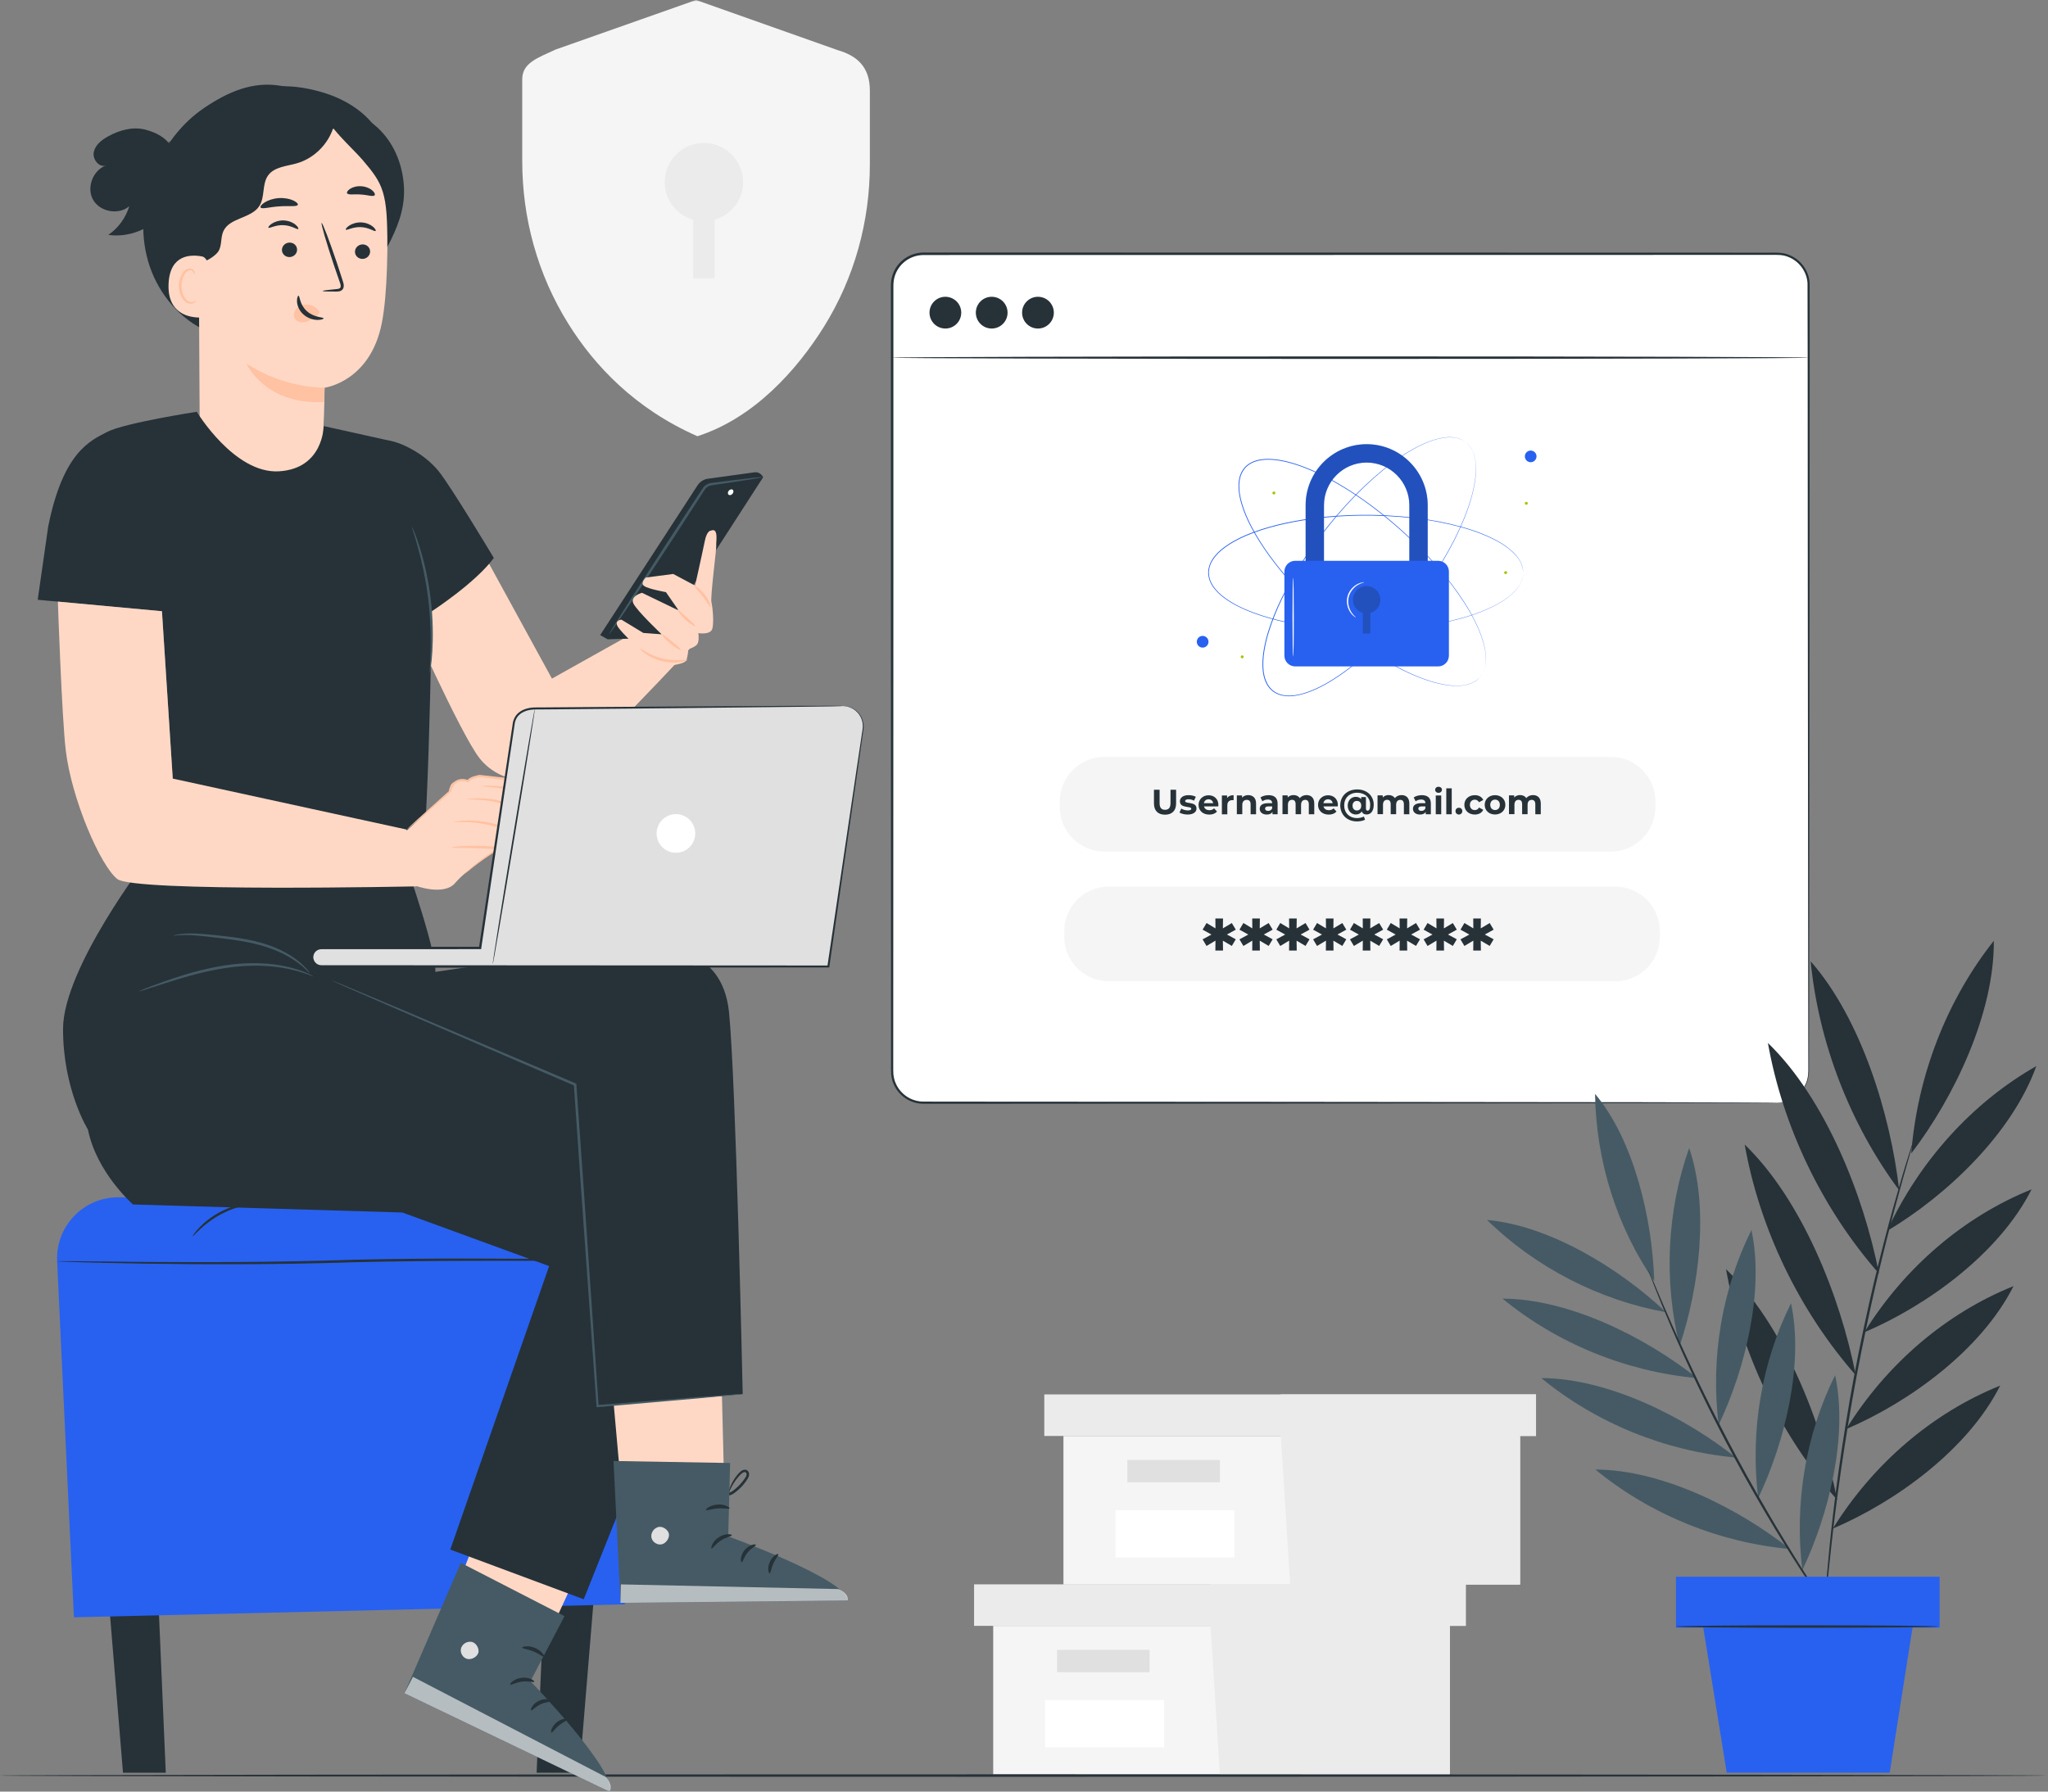 <svg width="600" height="525" viewBox="0 0 600 525" fill="none" xmlns="http://www.w3.org/2000/svg">
<rect x="0" y="0" width="600" height="525" fill="#808080" stroke="none"/>
<g clip-path="url(#clip0_727_2)">
<mask id="mask0_727_2" style="mask-type:luminance" maskUnits="userSpaceOnUse" x="0" y="0" width="600" height="525">
<path d="M600 0H0V525H600V0Z" fill="white"/>
</mask>
<g mask="url(#mask0_727_2)">
<path d="M245.418 14.689L203.928 0L162.844 14.493C157.593 16.931 153 18.403 153 23.211V47.192C153 63.844 157.425 80.341 166.527 94.917C174.186 107.182 186.061 119.796 204.32 127.827C221.11 122.445 233.642 108.121 241.316 95.856C250.417 81.294 254.842 64.783 254.842 48.132V26.561C254.856 19.693 251.16 16.343 245.418 14.689Z" fill="#F5F5F5"/>
<path d="M217.707 53.388C217.707 47.038 212.568 41.895 206.224 41.895C199.881 41.895 194.742 47.038 194.742 53.388C194.742 58.644 198.285 63.031 203.088 64.39V81.574H209.361V64.404C214.164 63.031 217.707 58.644 217.707 53.388Z" fill="#EBEBEB"/>
<path d="M290.977 476.434V519.968H354.591H424.745V476.434H290.977Z" fill="#F5F5F5"/>
<path d="M285.375 464.268V476.434H429.422V464.268H354.591H285.375Z" fill="#EBEBEB"/>
<path d="M357.39 519.968H424.744V476.434H429.421V464.268H354.59V475.313L357.39 519.968Z" fill="#EBEBEB"/>
<path d="M336.807 483.456H309.684V490.016H336.807V483.456Z" fill="#E0E0E0"/>
<path d="M341.034 498.201H306.195V512.035H341.034V498.201Z" fill="white"/>
<path d="M311.559 420.79V464.324H375.173H445.327V420.79H311.559Z" fill="#F5F5F5"/>
<path d="M305.945 408.61V420.79H450.006V408.61H375.175H305.945Z" fill="#EBEBEB"/>
<path d="M377.976 464.324H445.33V420.79H450.007V408.61H375.176V419.655L377.976 464.324Z" fill="#EBEBEB"/>
<path d="M357.393 427.812H330.27V434.372H357.393V427.812Z" fill="#E0E0E0"/>
<path d="M361.62 442.557H326.781V456.391H361.62V442.557Z" fill="white"/>
<path d="M599.516 520.305C599.516 520.501 465.299 520.669 299.772 520.669C134.189 520.669 0 520.515 0 520.305C0 520.094 134.189 519.94 299.772 519.94C465.299 519.94 599.516 520.108 599.516 520.305Z" fill="#263238"/>
<path d="M520.683 323.123H270.537C265.468 323.123 261.352 319.002 261.352 313.929V83.587C261.352 78.513 265.468 74.393 270.537 74.393H520.683C525.752 74.393 529.869 78.513 529.869 83.587V313.943C529.869 319.016 525.752 323.123 520.683 323.123Z" fill="white"/>
<path d="M520.685 323.123C520.685 323.123 520.909 323.095 521.343 323.067C521.777 323.039 522.435 322.941 523.261 322.703C524.087 322.45 525.096 322.016 526.118 321.245C527.14 320.474 528.19 319.367 528.904 317.839C529.703 316.325 529.857 314.405 529.787 312.317C529.787 310.228 529.773 307.93 529.773 305.449C529.759 300.487 529.759 294.755 529.745 288.307C529.717 262.503 529.675 225.192 529.633 179.093C529.619 156.037 529.605 130.779 529.591 103.672C529.577 96.902 529.563 90.02 529.549 83.012C529.38 79.621 527.042 76.425 523.793 75.247C522.183 74.575 520.433 74.687 518.626 74.687C516.834 74.687 515.042 74.687 513.235 74.687C498.812 74.687 483.955 74.701 468.734 74.701C407.822 74.715 340.861 74.715 270.581 74.729C268.466 74.729 266.38 75.5 264.784 76.887C263.187 78.261 262.109 80.223 261.829 82.298C261.689 83.321 261.745 84.428 261.731 85.521V88.787C261.731 90.96 261.731 93.146 261.731 95.319C261.731 104.009 261.731 112.643 261.731 121.206C261.731 138.334 261.731 155.224 261.731 171.819C261.717 204.995 261.717 237.008 261.703 267.493C261.703 282.743 261.689 297.6 261.689 312.05C261.703 312.947 261.661 313.873 261.731 314.728C261.829 315.583 261.997 316.452 262.333 317.25C262.977 318.862 264.098 320.25 265.512 321.231C266.926 322.212 268.606 322.759 270.315 322.801C272.079 322.801 273.83 322.815 275.58 322.815C282.581 322.815 289.471 322.815 296.234 322.829C323.315 322.843 348.548 322.857 371.583 322.871C417.638 322.927 454.914 322.955 480.693 322.983C493.561 323.011 503.559 323.039 510.351 323.053C513.739 323.067 516.316 323.081 518.066 323.095C519.789 323.109 520.685 323.123 520.685 323.123C520.685 323.123 519.789 323.151 518.052 323.165C516.302 323.179 513.725 323.179 510.337 323.207C503.545 323.221 493.547 323.249 480.679 323.277C454.914 323.305 417.638 323.347 371.569 323.39C348.534 323.404 323.301 323.418 296.22 323.432C289.443 323.432 282.567 323.432 275.566 323.446C273.816 323.446 272.051 323.446 270.287 323.432C268.466 323.39 266.646 322.801 265.134 321.75C263.621 320.698 262.417 319.213 261.731 317.489C261.367 316.634 261.185 315.709 261.087 314.784C261.017 313.845 261.059 312.962 261.045 312.05C261.045 297.614 261.031 282.743 261.031 267.493C261.031 237.008 261.017 205.009 261.003 171.819C261.003 155.224 261.003 138.348 261.003 121.206C261.003 112.643 261.003 104.009 261.003 95.319C261.003 93.146 261.003 90.974 261.003 88.787V85.521C261.017 84.428 260.947 83.349 261.115 82.2C261.423 79.943 262.571 77.812 264.308 76.341C266.03 74.841 268.298 74 270.581 74C340.861 74.014 407.822 74.014 468.734 74.028C483.955 74.028 498.812 74.042 513.235 74.042C515.042 74.042 516.834 74.042 518.626 74.042C520.377 74.042 522.295 73.93 524.017 74.659C527.49 75.92 529.997 79.34 530.165 82.97C530.165 89.978 530.179 96.874 530.179 103.658C530.165 130.765 530.151 156.023 530.137 179.079C530.081 225.178 530.053 262.503 530.025 288.293C530.011 294.741 529.997 300.459 529.997 305.435C529.997 307.916 529.983 310.2 529.983 312.303C530.053 314.377 529.871 316.367 529.058 317.895C528.33 319.451 527.252 320.572 526.216 321.329C525.166 322.1 524.143 322.521 523.317 322.759C522.477 322.983 521.819 323.067 521.371 323.081C520.895 323.123 520.685 323.123 520.685 323.123Z" fill="#263238"/>
<path d="M281.614 91.618C281.614 94.183 279.542 96.272 276.965 96.272C274.403 96.272 272.316 94.197 272.316 91.618C272.316 89.053 274.389 86.965 276.965 86.965C279.542 86.979 281.614 89.053 281.614 91.618Z" fill="#263238"/>
<path d="M290.536 96.272C293.103 96.272 295.185 94.188 295.185 91.618C295.185 89.048 293.103 86.965 290.536 86.965C287.968 86.965 285.887 89.048 285.887 91.618C285.887 94.188 287.968 96.272 290.536 96.272Z" fill="#263238"/>
<path d="M304.09 96.272C306.658 96.272 308.739 94.188 308.739 91.618C308.739 89.048 306.658 86.965 304.09 86.965C301.523 86.965 299.441 89.048 299.441 91.618C299.441 94.188 301.523 96.272 304.09 96.272Z" fill="#263238"/>
<path d="M529.871 104.808C529.871 105.004 469.757 105.172 395.626 105.172C321.467 105.172 261.367 105.004 261.367 104.808C261.367 104.611 321.467 104.443 395.626 104.443C469.757 104.443 529.871 104.597 529.871 104.808Z" fill="#263238"/>
<path d="M433.545 198.506C433.545 198.506 433.657 198.351 433.867 198.071C433.923 198.001 433.979 197.917 434.049 197.833C434.105 197.735 434.161 197.637 434.231 197.524C434.357 197.3 434.525 197.034 434.637 196.711C434.708 196.557 434.778 196.389 434.848 196.207C434.904 196.025 434.96 195.828 435.016 195.618C435.086 195.408 435.114 195.198 435.156 194.959C435.184 194.721 435.254 194.497 435.254 194.231C435.366 193.221 435.296 192.044 435.1 190.741C434.694 188.134 433.587 185.064 431.907 181.728C430.213 178.378 427.888 174.79 425.032 171.034C422.175 167.278 418.744 163.409 414.782 159.513C410.833 155.63 406.352 151.72 401.339 148.019C398.832 146.169 396.186 144.375 393.385 142.693C390.599 140.997 387.658 139.427 384.55 138.054C381.455 136.708 378.178 135.531 374.72 134.97C372.997 134.704 371.219 134.578 369.483 134.844C368.614 134.984 367.76 135.223 366.948 135.573C366.15 135.965 365.422 136.47 364.82 137.129C364.245 137.802 363.811 138.586 363.517 139.413C363.251 140.254 363.111 141.137 363.069 142.02C362.999 143.786 363.335 145.538 363.797 147.22C364.75 150.584 366.276 153.71 367.97 156.639C369.679 159.569 371.583 162.316 373.571 164.895C375.56 167.474 377.646 169.913 379.761 172.197C384.003 176.766 388.386 180.775 392.699 184.265C397.012 187.755 401.255 190.727 405.302 193.137C409.348 195.548 413.185 197.454 416.7 198.758C420.201 200.061 423.379 200.804 426.012 200.916C427.328 200.972 428.504 200.902 429.484 200.678C429.737 200.636 429.961 200.552 430.185 200.496C430.409 200.44 430.633 200.37 430.815 200.286C431.011 200.201 431.207 200.131 431.375 200.061C431.543 199.977 431.711 199.879 431.865 199.795C432.173 199.641 432.411 199.445 432.635 199.29C432.747 199.206 432.845 199.15 432.929 199.08C433.013 199.01 433.083 198.94 433.139 198.87C433.405 198.632 433.545 198.506 433.545 198.506C433.545 198.506 433.419 198.632 433.167 198.884C433.097 198.954 433.027 199.024 432.957 199.094C432.873 199.164 432.775 199.234 432.663 199.318C432.453 199.473 432.215 199.669 431.907 199.823C431.753 199.907 431.599 200.005 431.417 200.089C431.235 200.159 431.053 200.244 430.843 200.328C430.647 200.412 430.437 200.482 430.199 200.538C429.975 200.594 429.737 200.692 429.484 200.72C428.49 200.944 427.314 201.028 425.984 200.972C423.337 200.874 420.145 200.145 416.63 198.842C413.101 197.552 409.264 195.66 405.204 193.249C401.143 190.839 396.9 187.867 392.573 184.377C388.26 180.887 383.863 176.879 379.607 172.309C377.478 170.025 375.392 167.586 373.403 164.993C371.401 162.414 369.497 159.653 367.774 156.723C366.08 153.78 364.526 150.654 363.573 147.248C363.111 145.552 362.775 143.786 362.845 141.992C362.873 141.095 363.027 140.198 363.293 139.329C363.601 138.474 364.035 137.661 364.638 136.975C365.254 136.302 366.01 135.769 366.822 135.377C367.648 134.998 368.53 134.76 369.412 134.62C371.191 134.354 372.983 134.48 374.72 134.746C378.192 135.307 381.483 136.498 384.592 137.844C387.7 139.217 390.655 140.801 393.441 142.497C396.242 144.193 398.888 145.987 401.409 147.837C406.436 151.551 410.917 155.462 414.866 159.358C418.814 163.255 422.245 167.151 425.102 170.908C427.958 174.664 430.283 178.28 431.963 181.644C433.643 184.994 434.75 188.078 435.142 190.699C435.338 192.002 435.394 193.193 435.282 194.203C435.268 194.455 435.212 194.693 435.17 194.931C435.128 195.17 435.1 195.38 435.03 195.59C434.974 195.8 434.918 195.997 434.862 196.179C434.792 196.361 434.722 196.529 434.652 196.697C434.525 197.02 434.371 197.286 434.231 197.51C434.161 197.623 434.105 197.735 434.049 197.819C433.979 197.903 433.923 197.987 433.867 198.057C433.657 198.365 433.545 198.506 433.545 198.506Z" fill="#2861F0"/>
<path d="M446.246 167.796C446.246 167.796 446.232 167.614 446.204 167.264C446.204 167.179 446.19 167.081 446.176 166.969C446.162 166.857 446.133 166.745 446.105 166.619C446.049 166.367 445.993 166.058 445.867 165.736C445.811 165.568 445.755 165.399 445.685 165.217C445.601 165.049 445.503 164.867 445.419 164.671C445.335 164.474 445.209 164.292 445.083 164.096C444.957 163.9 444.845 163.689 444.677 163.493C444.089 162.666 443.249 161.839 442.241 160.998C440.21 159.316 437.34 157.761 433.853 156.401C430.366 155.027 426.236 153.892 421.615 152.995C416.994 152.098 411.841 151.495 406.31 151.229C400.778 150.963 394.841 151.033 388.638 151.622C385.543 151.916 382.365 152.35 379.158 152.939C375.952 153.542 372.703 154.313 369.482 155.364C366.276 156.429 363.041 157.733 360.1 159.611C358.644 160.564 357.23 161.643 356.11 163.003C355.549 163.689 355.073 164.432 354.709 165.231C354.373 166.044 354.177 166.913 354.163 167.81C354.177 168.693 354.373 169.576 354.709 170.389C355.073 171.202 355.549 171.945 356.11 172.632C357.23 173.991 358.644 175.085 360.1 176.024C363.041 177.916 366.276 179.205 369.482 180.271C372.703 181.322 375.952 182.107 379.158 182.695C382.365 183.298 385.529 183.719 388.638 184.013C394.841 184.602 400.778 184.658 406.324 184.405C411.855 184.139 416.994 183.536 421.629 182.639C426.25 181.742 430.38 180.607 433.867 179.233C437.354 177.874 440.21 176.318 442.255 174.636C443.263 173.795 444.103 172.968 444.691 172.141C444.859 171.945 444.971 171.735 445.097 171.539C445.223 171.342 445.349 171.16 445.433 170.964C445.531 170.768 445.615 170.585 445.699 170.417C445.769 170.235 445.825 170.067 445.881 169.899C446.007 169.576 446.063 169.268 446.12 169.016C446.148 168.889 446.175 168.763 446.19 168.665C446.204 168.553 446.204 168.455 446.218 168.371C446.232 167.978 446.246 167.796 446.246 167.796C446.246 167.796 446.246 167.978 446.218 168.329C446.218 168.413 446.204 168.525 446.204 168.623C446.19 168.735 446.162 168.847 446.134 168.988C446.078 169.24 446.035 169.548 445.909 169.871C445.853 170.039 445.797 170.207 445.727 170.389C445.643 170.571 445.559 170.754 445.461 170.936C445.377 171.132 445.251 171.328 445.125 171.524C444.999 171.721 444.887 171.945 444.719 172.141C444.131 172.982 443.305 173.823 442.283 174.664C440.252 176.36 437.382 177.93 433.895 179.303C430.408 180.691 426.278 181.84 421.643 182.737C417.008 183.648 411.869 184.251 406.324 184.531C400.778 184.798 394.841 184.742 388.624 184.167C385.515 183.873 382.337 183.452 379.13 182.85C375.924 182.261 372.661 181.476 369.426 180.425C366.206 179.36 362.971 178.056 359.988 176.164C358.518 175.211 357.09 174.117 355.942 172.73C355.367 172.043 354.877 171.272 354.513 170.445C354.177 169.604 353.967 168.707 353.953 167.782C353.967 166.871 354.177 165.96 354.527 165.119C354.891 164.292 355.395 163.521 355.956 162.834C357.104 161.447 358.532 160.354 360.002 159.401C362.971 157.508 366.206 156.191 369.426 155.14C372.661 154.088 375.91 153.303 379.13 152.715C382.337 152.112 385.515 151.692 388.624 151.397C394.841 150.823 400.778 150.753 406.324 151.033C411.869 151.313 417.008 151.93 421.643 152.827C426.278 153.738 430.408 154.887 433.895 156.261C437.382 157.634 440.252 159.204 442.283 160.9C443.305 161.741 444.131 162.582 444.719 163.423C444.887 163.619 444.999 163.844 445.125 164.04C445.251 164.236 445.377 164.432 445.461 164.629C445.559 164.825 445.643 165.007 445.727 165.175C445.797 165.357 445.853 165.54 445.909 165.694C446.035 166.016 446.092 166.324 446.134 166.577C446.162 166.703 446.19 166.829 446.204 166.941C446.204 167.053 446.218 167.151 446.218 167.236C446.246 167.614 446.246 167.796 446.246 167.796Z" fill="#2861F0"/>
<path d="M429.415 129.56C429.415 129.56 429.261 129.462 428.967 129.266C428.897 129.21 428.813 129.168 428.715 129.098C428.617 129.041 428.505 128.999 428.393 128.943C428.155 128.831 427.889 128.691 427.553 128.593C427.385 128.537 427.217 128.481 427.035 128.425C426.839 128.383 426.642 128.341 426.432 128.299C426.222 128.243 425.998 128.229 425.774 128.215C425.536 128.2 425.298 128.158 425.046 128.158C424.038 128.116 422.862 128.271 421.587 128.551C419.011 129.126 416.028 130.443 412.822 132.363C409.601 134.284 406.184 136.848 402.642 139.96C399.099 143.072 395.472 146.772 391.874 150.977C388.275 155.196 384.69 159.933 381.343 165.203C379.677 167.838 378.067 170.599 376.582 173.515C375.084 176.416 373.726 179.458 372.578 182.653C371.443 185.849 370.505 189.199 370.183 192.675C370.043 194.413 370.029 196.193 370.421 197.917C370.617 198.772 370.911 199.613 371.331 200.398C371.766 201.169 372.34 201.855 373.026 202.416C373.74 202.949 374.552 203.327 375.392 203.565C376.246 203.776 377.129 203.86 378.011 203.832C379.775 203.776 381.497 203.327 383.136 202.752C386.426 201.575 389.437 199.823 392.238 197.931C395.038 196.025 397.643 193.936 400.079 191.764C402.516 189.591 404.798 187.349 406.927 185.078C411.183 180.523 414.88 175.869 418.059 171.328C421.237 166.787 423.912 162.344 426.04 158.139C428.169 153.934 429.793 149.968 430.857 146.379C431.908 142.791 432.44 139.568 432.37 136.933C432.328 135.615 432.188 134.452 431.894 133.471C431.838 133.218 431.739 132.994 431.669 132.784C431.599 132.56 431.515 132.349 431.417 132.167C431.319 131.971 431.235 131.789 431.151 131.62C431.053 131.452 430.955 131.298 430.857 131.158C430.689 130.85 430.479 130.625 430.311 130.429C430.227 130.331 430.157 130.233 430.073 130.149C429.989 130.079 429.919 130.009 429.849 129.953C429.541 129.686 429.415 129.56 429.415 129.56C429.415 129.56 429.555 129.672 429.821 129.91C429.891 129.967 429.961 130.037 430.045 130.107C430.129 130.191 430.199 130.275 430.283 130.373C430.451 130.569 430.661 130.793 430.843 131.102C430.941 131.242 431.039 131.396 431.137 131.564C431.221 131.733 431.319 131.929 431.403 132.111C431.501 132.293 431.585 132.517 431.669 132.728C431.739 132.952 431.852 133.176 431.908 133.429C432.202 134.41 432.356 135.573 432.412 136.905C432.51 139.554 431.978 142.791 430.941 146.393C429.891 149.996 428.267 153.976 426.152 158.195C424.024 162.414 421.363 166.857 418.185 171.412C415.006 175.968 411.309 180.635 407.053 185.19C404.924 187.475 402.642 189.717 400.191 191.89C397.755 194.062 395.136 196.165 392.336 198.071C389.521 199.977 386.51 201.729 383.192 202.921C381.539 203.495 379.789 203.958 377.997 204.014C377.101 204.042 376.19 203.958 375.308 203.748C374.44 203.509 373.6 203.117 372.858 202.57C372.144 201.996 371.556 201.281 371.107 200.496C370.673 199.697 370.379 198.842 370.183 197.959C369.791 196.207 369.805 194.399 369.945 192.661C370.267 189.143 371.219 185.793 372.354 182.583C373.502 179.388 374.874 176.332 376.386 173.431C377.885 170.515 379.495 167.754 381.161 165.119C384.508 159.849 388.107 155.112 391.72 150.893C395.332 146.674 398.973 142.988 402.53 139.876C406.086 136.764 409.517 134.199 412.752 132.293C415.972 130.373 418.969 129.07 421.559 128.495C422.848 128.215 424.024 128.06 425.046 128.116C425.298 128.102 425.55 128.158 425.774 128.172C426.012 128.186 426.236 128.215 426.446 128.271C426.657 128.313 426.853 128.355 427.049 128.397C427.231 128.453 427.413 128.523 427.567 128.565C427.903 128.663 428.169 128.803 428.407 128.929C428.519 128.985 428.631 129.041 428.729 129.098C428.827 129.154 428.897 129.21 428.981 129.266C429.261 129.462 429.415 129.56 429.415 129.56Z" fill="#2861F0"/>
<path d="M353.548 186.844C354.22 187.517 354.22 188.596 353.548 189.269C352.876 189.942 351.797 189.942 351.125 189.269C350.453 188.596 350.453 187.517 351.125 186.844C351.797 186.171 352.876 186.171 353.548 186.844Z" fill="#2861F0"/>
<path d="M450.151 133.737C450.151 134.69 449.381 135.447 448.443 135.447C447.491 135.447 446.734 134.676 446.734 133.737C446.734 132.784 447.505 132.027 448.443 132.027C449.381 132.027 450.151 132.784 450.151 133.737Z" fill="#2861F0"/>
<path d="M364.356 192.479C364.356 192.717 364.16 192.913 363.922 192.913C363.684 192.913 363.488 192.717 363.488 192.479C363.488 192.24 363.684 192.044 363.922 192.044C364.16 192.044 364.356 192.24 364.356 192.479Z" fill="#A6C400"/>
<path d="M373.642 144.459C373.642 144.698 373.446 144.894 373.208 144.894C372.969 144.894 372.773 144.698 372.773 144.459C372.773 144.221 372.969 144.025 373.208 144.025C373.446 144.011 373.642 144.207 373.642 144.459Z" fill="#A6C400"/>
<path d="M441.54 167.796C441.54 168.034 441.344 168.231 441.106 168.231C440.868 168.231 440.672 168.034 440.672 167.796C440.672 167.558 440.868 167.362 441.106 167.362C441.344 167.362 441.54 167.558 441.54 167.796Z" fill="#A6C400"/>
<path d="M447.591 147.487C447.591 147.725 447.395 147.921 447.157 147.921C446.919 147.921 446.723 147.725 446.723 147.487C446.723 147.248 446.919 147.052 447.157 147.052C447.395 147.052 447.591 147.248 447.591 147.487Z" fill="#A6C400"/>
<path d="M418.271 177.369H412.894V148.061C412.894 141.165 407.279 135.545 400.389 135.545C393.5 135.545 387.885 141.165 387.885 148.061V177.383H382.508V148.061C382.508 138.194 390.531 130.163 400.389 130.163C410.247 130.163 418.271 138.194 418.271 148.061V177.369Z" fill="#2861F0"/>
<g opacity="0.3">
<path d="M418.271 177.369H412.894V148.061C412.894 141.165 407.279 135.545 400.389 135.545C393.5 135.545 387.885 141.165 387.885 148.061V177.383H382.508V148.061C382.508 138.194 390.531 130.163 400.389 130.163C410.247 130.163 418.271 138.194 418.271 148.061V177.369Z" fill="#142C49"/>
</g>
<path d="M421.336 195.282H379.44C377.703 195.282 376.289 193.866 376.289 192.128V167.488C376.289 165.75 377.703 164.334 379.44 164.334H421.336C423.072 164.334 424.487 165.75 424.487 167.488V192.128C424.487 193.866 423.072 195.282 421.336 195.282Z" fill="#2861F0"/>
<g opacity="0.3">
<path d="M404.421 175.771C404.421 173.543 402.615 171.735 400.388 171.735C398.162 171.735 396.355 173.543 396.355 175.771C396.355 177.608 397.602 179.149 399.282 179.626V185.653H401.48V179.626C403.175 179.149 404.421 177.622 404.421 175.771Z" fill="#142C49"/>
</g>
<path d="M378.852 192.352C378.74 192.352 378.656 187.195 378.656 180.831C378.656 174.468 378.74 169.296 378.852 169.296C378.964 169.296 379.048 174.454 379.048 180.831C379.062 187.181 378.964 192.352 378.852 192.352Z" fill="#FAFAFA"/>
<path d="M397.239 180.943C397.225 180.957 397.057 180.887 396.763 180.677C396.483 180.467 396.104 180.13 395.726 179.612C394.97 178.631 394.284 176.837 394.732 174.902C395.194 172.968 396.623 171.679 397.729 171.132C398.289 170.852 398.779 170.712 399.129 170.655C399.479 170.599 399.675 170.599 399.675 170.627C399.689 170.698 398.905 170.782 397.869 171.384C396.847 171.959 395.558 173.206 395.124 175C394.704 176.781 395.306 178.476 395.964 179.458C396.623 180.467 397.281 180.887 397.239 180.943Z" fill="#FAFAFA"/>
<path d="M471.941 249.538H323.539C316.327 249.538 310.488 243.694 310.488 236.475V234.863C310.488 227.645 316.327 221.8 323.539 221.8H471.941C479.152 221.8 484.991 227.645 484.991 234.863V236.475C484.991 243.694 479.152 249.538 471.941 249.538Z" fill="#F5F5F5"/>
<path d="M473.23 287.55H324.828C317.617 287.55 311.777 281.705 311.777 274.487V272.875C311.777 265.657 317.617 259.812 324.828 259.812H473.23C480.441 259.812 486.28 265.657 486.28 272.875V274.487C486.28 281.705 480.427 287.55 473.23 287.55Z" fill="#F5F5F5"/>
<path d="M338.074 235.452V231.43H339.727V235.382C339.727 236.742 340.315 237.302 341.323 237.302C342.331 237.302 342.919 236.742 342.919 235.382V231.43H344.558V235.452C344.558 237.569 343.353 238.732 341.309 238.732C339.278 238.732 338.074 237.569 338.074 235.452Z" fill="#263238"/>
<path d="M345.551 238.101L346.083 236.952C346.573 237.274 347.315 237.485 348.001 237.485C348.743 237.485 349.009 237.288 349.009 236.98C349.009 236.083 345.677 236.994 345.677 234.793C345.677 233.742 346.615 233.013 348.225 233.013C348.981 233.013 349.822 233.182 350.34 233.49L349.808 234.625C349.262 234.317 348.715 234.219 348.225 234.219C347.511 234.219 347.203 234.443 347.203 234.737C347.203 235.676 350.536 234.765 350.536 236.938C350.536 237.961 349.584 238.69 347.931 238.69C347.007 238.69 346.069 238.438 345.551 238.101Z" fill="#263238"/>
<path d="M356.896 236.307H352.737C352.891 236.994 353.479 237.414 354.305 237.414C354.893 237.414 355.313 237.246 355.692 236.882L356.546 237.807C356.028 238.396 355.271 238.704 354.277 238.704C352.373 238.704 351.141 237.499 351.141 235.873C351.141 234.219 352.401 233.041 354.081 233.041C355.692 233.041 356.952 234.121 356.952 235.901C356.924 235.999 356.896 236.167 356.896 236.307ZM352.709 235.368H355.425C355.313 234.667 354.795 234.219 354.081 234.219C353.339 234.219 352.821 234.667 352.709 235.368Z" fill="#263238"/>
<path d="M361.403 233.013V234.485C361.263 234.471 361.165 234.471 361.039 234.471C360.157 234.471 359.569 234.948 359.569 236.013V238.62H357.973V233.111H359.499V233.84C359.891 233.294 360.549 233.013 361.403 233.013Z" fill="#263238"/>
<path d="M367.985 235.452V238.606H366.388V235.69C366.388 234.793 365.982 234.387 365.268 234.387C364.498 234.387 363.952 234.863 363.952 235.873V238.592H362.355V233.083H363.882V233.728C364.316 233.252 364.96 232.999 365.702 232.999C367.004 233.013 367.985 233.77 367.985 235.452Z" fill="#263238"/>
<path d="M374.3 235.466V238.606H372.801V237.919C372.507 238.424 371.933 238.69 371.121 238.69C369.833 238.69 369.062 237.975 369.062 237.022C369.062 236.055 369.749 235.368 371.429 235.368H372.703C372.703 234.681 372.297 234.289 371.429 234.289C370.841 234.289 370.239 234.485 369.847 234.807L369.273 233.686C369.875 233.252 370.771 233.013 371.653 233.013C373.319 233.013 374.3 233.798 374.3 235.466ZM372.703 236.868V236.307H371.611C370.869 236.307 370.631 236.587 370.631 236.952C370.631 237.358 370.967 237.625 371.527 237.625C372.059 237.611 372.521 237.372 372.703 236.868Z" fill="#263238"/>
<path d="M385.038 235.452V238.606H383.442V235.69C383.442 234.793 383.036 234.387 382.392 234.387C381.678 234.387 381.174 234.849 381.174 235.831V238.592H379.577V235.676C379.577 234.779 379.199 234.373 378.527 234.373C377.827 234.373 377.323 234.835 377.323 235.817V238.578H375.727V233.069H377.253V233.7C377.659 233.224 378.275 232.985 378.989 232.985C379.759 232.985 380.418 233.28 380.796 233.882C381.23 233.322 381.958 232.985 382.784 232.985C384.1 233.013 385.038 233.77 385.038 235.452Z" fill="#263238"/>
<path d="M391.9 236.307H387.741C387.895 236.994 388.483 237.414 389.309 237.414C389.897 237.414 390.317 237.246 390.695 236.882L391.55 237.807C391.032 238.396 390.275 238.704 389.281 238.704C387.377 238.704 386.145 237.499 386.145 235.873C386.145 234.219 387.405 233.041 389.085 233.041C390.695 233.041 391.956 234.121 391.956 235.901C391.928 235.999 391.914 236.167 391.9 236.307ZM387.713 235.368H390.429C390.317 234.667 389.799 234.219 389.085 234.219C388.343 234.219 387.825 234.667 387.713 235.368Z" fill="#263238"/>
<path d="M402.458 235.803C402.458 237.639 401.618 238.676 400.358 238.676C399.658 238.676 399.168 238.368 398.958 237.779C398.593 238.354 398.019 238.676 397.207 238.676C395.891 238.676 394.841 237.625 394.841 236.083C394.841 234.541 395.877 233.504 397.207 233.504C397.879 233.504 398.411 233.742 398.789 234.177V233.574H400.176V236.896C400.176 237.386 400.386 237.555 400.666 237.555C401.142 237.555 401.422 237.008 401.422 235.817C401.422 233.742 399.882 232.299 397.613 232.299C395.331 232.299 393.804 233.854 393.804 235.999C393.804 238.185 395.303 239.727 397.571 239.727C398.215 239.727 398.943 239.587 399.588 239.279L399.91 240.218C399.28 240.54 398.369 240.708 397.571 240.708C394.617 240.708 392.656 238.704 392.656 235.999C392.656 233.322 394.631 231.331 397.613 231.331C400.484 231.331 402.458 233.224 402.458 235.803ZM398.803 236.083C398.803 235.186 398.257 234.695 397.529 234.695C396.787 234.695 396.255 235.214 396.255 236.083C396.255 236.966 396.773 237.499 397.529 237.499C398.257 237.499 398.803 236.994 398.803 236.083Z" fill="#263238"/>
<path d="M412.89 235.452V238.606H411.294V235.69C411.294 234.793 410.888 234.387 410.243 234.387C409.529 234.387 409.025 234.849 409.025 235.831V238.592H407.429V235.676C407.429 234.779 407.051 234.373 406.379 234.373C405.679 234.373 405.174 234.835 405.174 235.817V238.578H403.578V233.069H405.104V233.7C405.511 233.224 406.127 232.985 406.841 232.985C407.611 232.985 408.269 233.28 408.647 233.882C409.081 233.322 409.809 232.985 410.636 232.985C411.952 233.013 412.89 233.77 412.89 235.452Z" fill="#263238"/>
<path d="M419.194 235.466V238.606H417.696V237.919C417.402 238.424 416.828 238.69 416.015 238.69C414.727 238.69 413.957 237.975 413.957 237.022C413.957 236.055 414.643 235.368 416.324 235.368H417.598C417.598 234.681 417.192 234.289 416.324 234.289C415.735 234.289 415.133 234.485 414.741 234.807L414.167 233.686C414.769 233.252 415.665 233.013 416.548 233.013C418.228 233.013 419.194 233.798 419.194 235.466ZM417.598 236.868V236.307H416.506C415.763 236.307 415.525 236.587 415.525 236.952C415.525 237.358 415.861 237.625 416.422 237.625C416.954 237.611 417.416 237.372 417.598 236.868Z" fill="#263238"/>
<path d="M420.453 231.444C420.453 230.939 420.859 230.547 421.447 230.547C422.035 230.547 422.441 230.911 422.441 231.401C422.441 231.934 422.035 232.327 421.447 232.327C420.859 232.327 420.453 231.934 420.453 231.444ZM420.635 233.097H422.231V238.606H420.635V233.097Z" fill="#263238"/>
<path d="M423.715 231.009H425.311V238.606H423.715V231.009Z" fill="#263238"/>
<path d="M426.418 237.681C426.418 237.092 426.852 236.7 427.412 236.7C427.972 236.7 428.406 237.092 428.406 237.681C428.406 238.269 427.972 238.69 427.412 238.69C426.852 238.69 426.418 238.269 426.418 237.681Z" fill="#263238"/>
<path d="M429.008 235.845C429.008 234.191 430.282 233.013 432.074 233.013C433.237 233.013 434.147 233.518 434.539 234.415L433.307 235.088C433.013 234.569 432.565 234.331 432.074 234.331C431.262 234.331 430.632 234.892 430.632 235.859C430.632 236.826 431.262 237.386 432.074 237.386C432.579 237.386 433.013 237.162 433.307 236.63L434.539 237.302C434.133 238.185 433.223 238.69 432.074 238.69C430.282 238.69 429.008 237.513 429.008 235.845Z" fill="#263238"/>
<path d="M434.973 235.845C434.973 234.191 436.247 233.013 437.997 233.013C439.748 233.013 441.022 234.191 441.022 235.845C441.022 237.499 439.748 238.676 437.997 238.676C436.247 238.676 434.973 237.513 434.973 235.845ZM439.412 235.845C439.412 234.892 438.809 234.317 438.011 234.317C437.213 234.317 436.597 234.892 436.597 235.845C436.597 236.798 437.213 237.372 438.011 237.372C438.809 237.372 439.412 236.812 439.412 235.845Z" fill="#263238"/>
<path d="M451.398 235.452V238.606H449.801V235.69C449.801 234.793 449.395 234.387 448.751 234.387C448.037 234.387 447.533 234.849 447.533 235.831V238.592H445.937V235.676C445.937 234.779 445.559 234.373 444.886 234.373C444.186 234.373 443.682 234.835 443.682 235.817V238.578H442.086V233.069H443.612V233.7C444.018 233.224 444.634 232.985 445.349 232.985C446.119 232.985 446.777 233.28 447.155 233.882C447.589 233.322 448.317 232.985 449.143 232.985C450.46 233.013 451.398 233.77 451.398 235.452Z" fill="#263238"/>
<path d="M359.456 273.842L362.046 275.244L360.884 277.192L358.265 275.651L358.307 278.538H356.067L356.095 275.637L353.476 277.206L352.328 275.258L354.919 273.856L352.328 272.427L353.476 270.479L356.095 272.048L356.067 269.147H358.307L358.265 272.048L360.884 270.479L362.046 272.427L359.456 273.842Z" fill="#263238"/>
<path d="M370.252 273.842L372.843 275.244L371.681 277.192L369.062 275.651L369.104 278.538H366.864L366.892 275.637L364.273 277.206L363.125 275.258L365.716 273.856L363.125 272.427L364.273 270.479L366.892 272.048L366.864 269.147H369.104L369.062 272.048L371.681 270.479L372.843 272.427L370.252 273.842Z" fill="#263238"/>
<path d="M381.049 273.842L383.64 275.244L382.478 277.192L379.859 275.651L379.901 278.538H377.661L377.689 275.637L375.07 277.206L373.922 275.258L376.512 273.856L373.922 272.427L375.07 270.479L377.689 272.048L377.661 269.147H379.901L379.859 272.048L382.478 270.479L383.64 272.427L381.049 273.842Z" fill="#263238"/>
<path d="M391.831 273.842L394.421 275.244L393.259 277.192L390.64 275.651L390.682 278.538H388.442L388.47 275.637L385.851 277.206L384.703 275.258L387.294 273.856L384.703 272.427L385.851 270.479L388.47 272.048L388.442 269.147H390.682L390.64 272.048L393.259 270.479L394.421 272.427L391.831 273.842Z" fill="#263238"/>
<path d="M402.627 273.842L405.218 275.244L404.056 277.192L401.437 275.651L401.479 278.538H399.239L399.267 275.637L396.648 277.206L395.5 275.258L398.091 273.856L395.5 272.427L396.648 270.479L399.267 272.048L399.239 269.147H401.479L401.437 272.048L404.056 270.479L405.218 272.427L402.627 273.842Z" fill="#263238"/>
<path d="M413.42 273.842L416.011 275.244L414.849 277.192L412.23 275.651L412.272 278.538H410.032L410.06 275.637L407.441 277.206L406.293 275.258L408.883 273.856L406.293 272.427L407.441 270.479L410.06 272.048L410.032 269.147H412.272L412.23 272.048L414.849 270.479L416.011 272.427L413.42 273.842Z" fill="#263238"/>
<path d="M424.206 273.842L426.796 275.244L425.634 277.192L423.015 275.651L423.057 278.538H420.817L420.845 275.637L418.226 277.206L417.078 275.258L419.669 273.856L417.078 272.427L418.226 270.479L420.845 272.048L420.817 269.147H423.057L423.015 272.048L425.634 270.479L426.796 272.427L424.206 273.842Z" fill="#263238"/>
<path d="M435.002 273.842L437.593 275.244L436.431 277.192L433.812 275.651L433.854 278.538H431.614L431.642 275.637L429.023 277.206L427.875 275.258L430.466 273.856L427.875 272.427L429.023 270.479L431.642 272.048L431.614 269.147H433.854L433.812 272.048L436.431 270.479L437.593 272.427L435.002 273.842Z" fill="#263238"/>
<path d="M536.969 447.925C555.298 440.132 576.527 424.813 585.993 406.031C566.221 413.978 548.787 428.891 536.969 447.925Z" fill="#263238"/>
<path d="M540.875 418.771C559.205 410.978 580.433 395.659 589.899 376.877C570.113 384.824 552.679 399.724 540.875 418.771Z" fill="#263238"/>
<path d="M546.168 390.417C564.498 382.624 585.726 367.304 595.192 348.523C575.42 356.47 557.986 371.369 546.168 390.417Z" fill="#263238"/>
<path d="M552.82 360.731C570.114 350.457 589.396 332.32 596.579 312.403C577.871 323.041 562.3 340.225 552.82 360.731Z" fill="#263238"/>
<path d="M559.934 338.01C572.536 321.513 584.284 296.957 584.13 275.681C570.324 293.089 561.726 315.262 559.934 338.01Z" fill="#263238"/>
<path d="M556.406 348.803C553.857 326.489 545.19 298.443 530.473 281.708C532.811 305.619 542.039 329.489 556.406 348.803Z" fill="#263238"/>
<path d="M550.48 373.205C545.999 350.204 534.657 321.752 517.938 305.619C522.334 330.316 533.915 354.353 550.48 373.205Z" fill="#263238"/>
<path d="M543.675 402.975C539.194 379.975 527.852 351.522 511.133 335.389C515.53 360.072 527.11 384.11 543.675 402.975Z" fill="#263238"/>
<path d="M538.214 439.501C533.733 416.501 522.391 388.048 505.672 371.916C510.069 396.612 521.649 420.65 538.214 439.501Z" fill="#263238"/>
<path d="M560.787 333.637C560.773 333.637 560.731 333.75 560.647 333.988C560.549 334.254 560.437 334.605 560.297 335.011C559.989 335.978 559.569 337.31 559.022 338.992C557.916 342.454 556.432 347.485 554.682 353.737C552.931 359.988 550.999 367.458 548.996 375.812C547.036 384.166 545.048 393.388 543.213 403.116C541.393 412.857 539.909 422.163 538.704 430.671C537.528 439.165 536.618 446.846 535.988 453.307C535.344 459.769 534.91 464.997 534.672 468.613C534.56 470.379 534.476 471.781 534.406 472.776C534.392 473.224 534.364 473.575 534.35 473.855C534.336 474.093 534.35 474.219 534.364 474.233C534.378 474.233 534.392 474.107 534.434 473.869C534.462 473.589 534.504 473.224 534.56 472.79C534.658 471.781 534.784 470.393 534.952 468.627C535.26 465.011 535.778 459.797 536.492 453.349C537.192 446.902 538.144 439.249 539.363 430.755C540.609 422.276 542.107 412.969 543.927 403.242C545.762 393.528 547.736 384.306 549.655 375.952C551.615 367.613 553.491 360.128 555.186 353.863C556.866 347.597 558.28 342.552 559.303 339.076C559.793 337.366 560.171 336.034 560.451 335.053C560.563 334.619 560.661 334.282 560.731 334.002C560.773 333.764 560.787 333.637 560.787 333.637Z" fill="#263238"/>
<path d="M528.033 460.077C535.805 443.776 541.462 420.874 537.639 402.989C529.027 420.271 525.611 440.581 528.033 460.077Z" fill="#455A64"/>
<path d="M515.106 438.983C522.878 422.682 528.535 399.78 524.712 381.895C516.087 399.177 512.67 419.486 515.106 438.983Z" fill="#455A64"/>
<path d="M503.513 417.524C511.284 401.223 516.941 378.321 513.119 360.436C504.493 377.718 501.076 398.028 503.513 417.524Z" fill="#455A64"/>
<path d="M492.086 394.383C497.869 377.13 500.767 353.624 494.872 336.413C488.361 354.774 487.367 375.392 492.086 394.383Z" fill="#455A64"/>
<path d="M484.65 375.434C484.076 357.086 478.685 334.1 467.301 320.546C467.581 340.211 473.742 359.735 484.65 375.434Z" fill="#455A64"/>
<path d="M488.083 384.53C474.598 371.789 454.098 359.147 435.656 357.493C449.855 371.383 468.507 380.998 488.083 384.53Z" fill="#455A64"/>
<path d="M497.184 403.83C482.075 391.846 459.615 380.591 440.207 380.549C456.156 393.669 476.418 401.952 497.184 403.83Z" fill="#455A64"/>
<path d="M508.54 427.111C493.431 415.127 470.97 403.872 451.562 403.83C467.512 416.949 487.788 425.233 508.54 427.111Z" fill="#455A64"/>
<path d="M524.38 453.91C509.271 441.926 486.81 430.671 467.402 430.629C483.352 443.748 503.614 452.032 524.38 453.91Z" fill="#455A64"/>
<path d="M482.886 372.098C482.872 372.098 482.9 372.21 482.97 372.406C483.054 372.644 483.152 372.925 483.278 373.275C483.586 374.088 484.007 375.181 484.539 376.569C485.645 379.428 487.325 383.549 489.482 388.581C493.794 398.672 500.18 412.436 508.119 427.181C512.096 434.554 516.087 441.464 519.826 447.687C523.592 453.882 527.079 459.418 530.132 463.974C533.156 468.543 535.677 472.201 537.469 474.696C538.337 475.901 539.024 476.854 539.542 477.555C539.766 477.85 539.948 478.088 540.088 478.284C540.214 478.452 540.284 478.522 540.298 478.522C540.312 478.522 540.256 478.424 540.144 478.242C540.004 478.032 539.85 477.78 539.654 477.471C539.178 476.756 538.519 475.775 537.693 474.542C535.971 472.005 533.52 468.305 530.538 463.707C527.555 459.11 524.111 453.574 520.372 447.365C516.675 441.127 512.712 434.217 508.735 426.859C500.81 412.128 494.355 398.42 489.93 388.384C487.717 383.367 485.967 379.288 484.791 376.457C484.203 375.083 483.74 374.004 483.404 373.205C483.25 372.869 483.124 372.588 483.026 372.364C482.942 372.196 482.886 372.098 482.886 372.098Z" fill="#263238"/>
<path d="M491.008 462.039H568.247V476.953H560.308L553.628 519.45H505.879L499.003 476.953H491.008V462.039Z" fill="#2861F0"/>
<path d="M491.008 476.63C491.008 476.434 508.175 476.266 529.347 476.266C550.52 476.266 567.687 476.42 567.687 476.63C567.687 476.826 550.52 476.995 529.347 476.995C508.175 476.995 491.008 476.841 491.008 476.63Z" fill="#263238"/>
<path d="M48.564 519.464H36.032L31.383 462.979H46.142L48.564 519.464Z" fill="#263238"/>
<path d="M157.211 519.464H169.757L174.406 462.979H159.633L157.211 519.464Z" fill="#263238"/>
<path d="M183.018 470.127L21.65 473.925L16.735 369.603C16.259 359.385 24.394 350.849 34.616 350.849H172.096C182.472 350.849 190.677 359.651 189.949 370.009L183.018 470.127Z" fill="#2861F0"/>
<path d="M191.293 369.238C191.293 369.252 191.139 369.266 190.844 369.28C190.508 369.294 190.074 369.308 189.528 369.322C188.31 369.336 186.616 369.365 184.445 369.393C179.978 369.407 173.607 369.435 165.737 369.463C149.942 369.491 128.126 369.308 104.041 369.869C79.942 370.668 58.112 370.528 42.317 370.29C34.419 370.163 28.034 370.009 23.609 369.883C21.439 369.813 19.73 369.757 18.526 369.715C17.98 369.687 17.546 369.673 17.21 369.645C16.916 369.631 16.762 369.617 16.762 369.603C16.762 369.589 16.916 369.575 17.21 369.575C17.546 369.575 17.98 369.575 18.526 369.561C19.73 369.575 21.439 369.589 23.609 369.603C28.076 369.645 34.447 369.701 42.317 369.785C58.112 369.897 79.928 369.953 104.027 369.14C128.126 368.58 149.956 368.846 165.751 368.944C173.607 369.014 179.992 369.07 184.459 369.112C186.63 369.14 188.338 369.154 189.542 369.168C190.088 369.182 190.522 369.196 190.858 369.196C191.139 369.224 191.293 369.224 191.293 369.238Z" fill="#263238"/>
<path d="M75.601 352.475C75.643 352.713 70.546 352.812 65.126 355.629C59.665 358.376 56.599 362.455 56.431 362.272C56.361 362.23 57.033 361.151 58.433 359.679C59.833 358.208 62.032 356.4 64.804 354.984C67.577 353.568 70.335 352.854 72.338 352.587C74.34 352.293 75.601 352.391 75.601 352.475Z" fill="#263238"/>
<path d="M141.971 162.794L161.701 198.858L190.603 182.683L204.648 187.323C204.648 187.323 169.193 225.797 163.438 227.759C157.682 229.722 146.788 230.072 140.571 222.279C134.9 215.173 118.391 177.876 118.391 177.876L141.971 162.794Z" fill="#FFD8C5"/>
<path d="M223.175 139.247C222.657 138.616 221.859 138.294 221.047 138.406L207.31 140.298C206.106 140.481 205.042 141.181 204.37 142.205L175.832 186.103L178.03 187.337L193.224 186.86L223.61 139.794L223.175 139.247Z" fill="#263238"/>
<path d="M213.443 144.952C213.737 145.204 214.255 145.106 214.591 144.714C214.927 144.321 214.969 143.802 214.675 143.536C214.381 143.284 213.863 143.382 213.527 143.774C213.191 144.167 213.149 144.686 213.443 144.952Z" fill="white"/>
<path d="M223.609 139.78C223.623 139.836 222.67 140.018 220.948 140.312C219.086 140.607 216.635 140.985 213.667 141.448C212.112 141.672 210.432 141.924 208.626 142.191C207.757 142.275 206.987 142.723 206.497 143.438C205.965 144.251 205.433 145.106 204.873 145.961C202.618 149.423 200.168 153.221 197.591 157.202C192.396 165.163 187.663 172.353 184.205 177.539C182.524 180.034 181.124 182.095 180.074 183.65C179.08 185.08 178.506 185.865 178.463 185.823C178.421 185.795 178.898 184.954 179.808 183.468C180.802 181.87 182.132 179.768 183.729 177.217C187.061 171.961 191.724 164.715 196.919 156.753C199.524 152.787 202.002 149.003 204.257 145.541C204.831 144.686 205.377 143.845 205.923 143.018C206.525 142.121 207.575 141.56 208.541 141.504C210.348 141.28 212.042 141.055 213.597 140.859C216.579 140.509 219.058 140.214 220.92 139.99C222.642 139.808 223.595 139.724 223.609 139.78Z" fill="#455A64"/>
<path d="M208.357 155.478C208.357 155.478 207.125 155.254 206.467 158.618C205.795 161.967 203.638 171.597 203.638 171.597L197.225 168.191L189.201 169.242C189.201 169.242 187.451 170.868 188.739 171.737C190.028 172.62 195.097 173.517 195.097 173.517L198.835 178.899L188.095 173.713C188.095 173.713 184.511 174.652 185.561 176.839C186.611 179.025 193.85 185.879 193.85 185.879L188.473 185.473L182.074 181.59C182.074 181.59 180.114 181.674 180.842 183.356C181.57 185.024 188.235 191.079 188.235 191.079L196.301 195.004C196.301 195.004 200.712 194.653 201.132 193.364C201.552 192.074 201.664 190.224 201.664 190.224C201.664 190.224 204.002 189.593 204.437 188.458C204.871 187.323 204.591 185.529 204.591 185.529C204.591 185.529 208.259 186.173 208.721 184.127C209.183 182.081 208.791 178.044 208.427 176.474C208.063 174.904 209.996 160.257 209.842 159.809C209.674 159.332 210.668 154.511 208.357 155.478Z" fill="#FFD8C5"/>
<path d="M201.396 193.35C201.424 193.448 200.64 193.784 199.296 194.008C197.951 194.233 196.019 194.247 193.975 193.77C191.93 193.28 190.222 192.396 189.116 191.584C188.009 190.785 187.463 190.126 187.533 190.056C187.687 189.846 190.236 192.06 194.171 192.971C198.077 193.924 201.354 193.097 201.396 193.35Z" fill="#FFC2A2"/>
<path d="M199.479 190.462C199.353 190.645 197.925 189.902 196.399 188.64C194.872 187.393 193.85 186.131 194.018 185.977C194.186 185.809 195.432 186.776 196.931 188.009C198.415 189.229 199.619 190.266 199.479 190.462Z" fill="#FFC2A2"/>
<path d="M203.738 183.482C203.612 183.664 202.198 182.936 200.77 181.604C199.327 180.287 198.487 178.927 198.669 178.787C198.851 178.647 199.943 179.726 201.33 181.001C202.702 182.291 203.864 183.3 203.738 183.482Z" fill="#FFC2A2"/>
<path d="M208.19 177.876C207.966 177.974 207.154 176.446 205.879 174.806C204.619 173.138 203.359 171.975 203.499 171.779C203.625 171.597 205.179 172.536 206.524 174.302C207.896 176.054 208.4 177.806 208.19 177.876Z" fill="#FFC2A2"/>
<path d="M213.654 437.819C213.696 437.819 213.752 437.343 213.612 436.488C213.472 435.647 213.121 434.413 212.267 433.11C212.043 432.788 211.833 432.451 211.469 432.129C211.133 431.82 210.531 431.582 209.971 431.792C209.691 431.891 209.411 432.143 209.313 432.465C209.201 432.788 209.257 433.11 209.341 433.362C209.523 433.895 209.803 434.273 210.041 434.722C210.559 435.605 210.993 436.474 211.651 437.455C211.987 437.96 212.743 438.38 213.43 438.254C214.116 438.17 214.662 437.833 215.152 437.497C216.104 436.796 216.958 436.011 217.686 435.17C218.05 434.75 218.387 434.315 218.681 433.867C218.961 433.432 219.297 432.984 219.437 432.381C219.563 431.792 219.339 431.022 218.681 430.755C218.008 430.517 217.448 430.853 217.07 431.12C216.3 431.75 215.852 432.409 215.376 433.04C214.494 434.301 213.99 435.451 213.724 436.264C213.458 437.077 213.388 437.539 213.43 437.553C213.57 437.609 214.018 435.745 215.824 433.376C216.272 432.816 216.832 432.129 217.448 431.666C217.77 431.442 218.163 431.288 218.401 431.414C218.653 431.498 218.793 431.891 218.709 432.255C218.625 432.633 218.345 433.04 218.05 433.46C217.756 433.881 217.434 434.287 217.084 434.68C216.384 435.479 215.586 436.222 214.676 436.88C214.242 437.189 213.766 437.455 213.332 437.497C212.883 437.553 212.547 437.371 212.253 436.992C211.693 436.193 211.175 435.198 210.657 434.371C210.405 433.937 210.111 433.516 209.985 433.166C209.845 432.788 209.929 432.535 210.195 432.437C210.797 432.185 211.399 432.872 211.805 433.46C213.528 435.857 213.5 437.861 213.654 437.819Z" fill="#263238"/>
<path d="M179.249 438.997L162.165 476.07L134.594 463.315L152.265 417.44L179.249 438.997Z" fill="#FFD8C5"/>
<path d="M165.388 473.589L155.404 492.651C155.404 492.651 180.959 519.099 178.564 525.014L118.492 496.183L135.001 457.961L165.388 473.589Z" fill="#455A64"/>
<path d="M138.082 481.129C136.765 480.891 135.337 481.816 135.043 483.12C134.749 484.423 135.673 485.895 136.989 486.147C138.306 486.413 140.056 485.348 140.196 484.031C140.336 482.699 139.16 481.045 137.83 481.101" fill="#E0E0E0"/>
<g opacity="0.6">
<path d="M118.492 496.169L120.985 491.375L177.64 520.809C177.64 520.809 179.754 523.262 178.55 525L118.492 496.169Z" fill="white"/>
</g>
<path d="M156.525 492.805C156.371 493.099 154.845 492.525 152.954 492.777C151.05 492.973 149.706 493.898 149.481 493.646C149.243 493.464 150.518 491.908 152.814 491.655C155.111 491.361 156.721 492.567 156.525 492.805Z" fill="#263238"/>
<path d="M161.578 498.439C161.508 498.762 159.995 498.65 158.413 499.406C156.803 500.121 155.906 501.341 155.612 501.187C155.318 501.102 155.934 499.28 157.937 498.369C159.925 497.444 161.704 498.159 161.578 498.439Z" fill="#263238"/>
<path d="M161.535 507.704C161.241 507.634 161.535 505.98 163.062 504.733C164.574 503.471 166.268 503.499 166.268 503.808C166.324 504.13 165.008 504.564 163.776 505.602C162.516 506.611 161.843 507.816 161.535 507.704Z" fill="#263238"/>
<path d="M159.393 485.46C159.141 485.671 157.993 484.619 156.285 483.933C154.591 483.218 153.036 483.148 152.994 482.825C152.924 482.531 154.703 482.055 156.705 482.881C158.721 483.708 159.646 485.306 159.393 485.46Z" fill="#263238"/>
<path d="M171.015 468.641L216.048 355.811C216.048 355.811 215.04 336.567 211.497 330.484C207.954 324.401 100.665 288.94 100.665 288.94C100.665 288.94 73.332 282.352 55.114 288.94C36.896 295.527 23.23 318.318 25.764 330.988C28.299 343.659 38.969 352.952 38.969 352.952L117.875 355.306L160.877 371.004L131.919 454.078L171.015 468.641Z" fill="#263238"/>
<path d="M211.078 391.552L212.086 432.353L181.728 433.096L177.359 384.124L211.078 391.552Z" fill="#FFD8C5"/>
<path d="M213.905 428.709L213.345 450.224C213.345 450.224 247.932 462.656 248.394 469.033L181.783 469.706L179.738 428.12L213.905 428.709Z" fill="#455A64"/>
<path d="M192.719 447.533C191.431 447.897 190.563 449.355 190.871 450.658C191.179 451.962 192.663 452.859 193.952 452.522C195.24 452.186 196.346 450.462 195.898 449.2C195.436 447.939 193.657 446.972 192.481 447.617" fill="#E0E0E0"/>
<g opacity="0.6">
<path d="M181.77 469.692L181.896 464.282L245.72 465.655C245.72 465.655 248.703 466.917 248.381 469.005L181.77 469.692Z" fill="white"/>
</g>
<path d="M214.423 449.873C214.409 450.196 212.785 450.364 211.202 451.429C209.578 452.452 208.78 453.868 208.472 453.742C208.178 453.686 208.64 451.723 210.586 450.476C212.518 449.201 214.493 449.565 214.423 449.873Z" fill="#263238"/>
<path d="M221.44 452.691C221.524 452.999 220.11 453.574 219.018 454.961C217.883 456.321 217.617 457.806 217.295 457.792C216.987 457.848 216.749 455.942 218.135 454.246C219.522 452.536 221.426 452.382 221.44 452.691Z" fill="#263238"/>
<path d="M225.484 461.016C225.19 461.086 224.714 459.46 225.54 457.68C226.338 455.886 227.864 455.157 228.018 455.438C228.2 455.704 227.22 456.671 226.576 458.157C225.89 459.615 225.806 460.988 225.484 461.016Z" fill="#263238"/>
<path d="M213.75 442.01C213.61 442.305 212.126 441.87 210.277 442.024C208.443 442.136 207.015 442.767 206.847 442.487C206.65 442.248 208.037 441.029 210.207 440.889C212.378 440.735 213.904 441.758 213.75 442.01Z" fill="#263238"/>
<path d="M193.35 278.245C193.35 278.245 211.54 276.788 213.57 296.551C215.601 316.313 217.589 408.512 217.589 408.512L175.077 412.058L168.495 317.841L100.68 288.968C100.666 288.954 181.196 275.709 193.35 278.245Z" fill="#263238"/>
<path d="M118.365 251.587C118.365 251.587 129.399 282.576 127.298 286.024C125.198 289.472 96.8 303.685 96.8 303.685L25.764 331.002C25.764 331.002 18.469 319.383 18.469 301.54C18.469 283.698 43.184 251.587 43.184 251.587H118.365Z" fill="#263238"/>
<path d="M97.305 287.37C97.305 287.384 97.417 287.44 97.641 287.552C97.907 287.678 98.229 287.832 98.649 288.015C99.587 288.435 100.903 289.024 102.584 289.767C106.07 291.294 111.083 293.467 117.357 296.2C130.029 301.666 147.785 309.319 168.341 318.163L168.117 317.841C168.761 327.148 169.461 337.197 170.175 347.597C171.898 371.901 173.494 394.327 174.754 412.058L174.782 412.38L175.104 412.352C188.029 411.217 198.643 410.278 206.078 409.633C209.733 409.297 212.604 409.03 214.606 408.834C215.544 408.736 216.286 408.652 216.833 408.596C217.337 408.54 217.589 408.498 217.589 408.484C217.589 408.47 217.323 408.47 216.819 408.498C216.272 408.526 215.53 408.582 214.578 408.638C212.576 408.792 209.691 409.002 206.036 409.268C198.601 409.857 187.987 410.698 175.048 411.721L175.384 412.016C174.166 394.285 172.626 371.859 170.959 347.541C170.231 337.141 169.517 327.092 168.859 317.785L168.845 317.547L168.635 317.463C148.037 308.717 130.239 301.148 117.539 295.752C111.237 293.103 106.196 290.986 102.682 289.514C100.973 288.814 99.643 288.267 98.705 287.875C98.271 287.706 97.935 287.566 97.669 287.468C97.431 287.398 97.305 287.356 97.305 287.37Z" fill="#455A64"/>
<path d="M40.805 290.468C40.819 290.524 41.533 290.327 42.793 289.921C44.208 289.472 46 288.884 48.142 288.197C52.651 286.767 58.91 284.763 66.038 283.67C73.165 282.562 79.761 282.913 84.368 283.908C88.989 284.861 91.649 286.193 91.705 286.038C91.719 285.996 91.075 285.632 89.857 285.099C88.638 284.567 86.804 283.922 84.48 283.361C79.845 282.212 73.123 281.778 65.912 282.885C58.7 283.992 52.427 286.095 47.946 287.664C45.706 288.463 43.913 289.136 42.667 289.627C41.463 290.117 40.791 290.412 40.805 290.468Z" fill="#455A64"/>
<path d="M50.844 274.14C50.858 274.266 53.224 273.802 57.061 274.097C58.979 274.237 61.248 274.518 63.782 274.812C66.317 275.107 69.089 275.456 71.974 276.003C77.743 277.026 82.714 279.044 85.893 281.175C89.099 283.263 90.612 285.17 90.724 285.072C90.752 285.044 90.43 284.539 89.688 283.74C88.945 282.941 87.811 281.835 86.201 280.727C83.036 278.429 77.953 276.284 72.114 275.247C69.201 274.7 66.401 274.377 63.866 274.111C61.332 273.858 59.035 273.62 57.089 273.55C55.143 273.48 53.56 273.593 52.496 273.761C51.418 273.915 50.844 274.098 50.844 274.14Z" fill="#455A64"/>
<path d="M82.221 25.142C74.043 23.754 66.86 26.907 59.971 31.519C53.081 36.13 47.886 43.096 44.89 50.833C41.739 58.99 40.969 68.157 43.391 76.553C45.814 84.948 51.569 92.461 59.355 96.428C69.983 101.838 83.593 99.946 93.101 92.755C102.609 85.551 108.056 73.651 108.504 61.724C108.812 53.51 106.852 45.1 102.273 38.275C97.68 31.435 90.357 26.333 82.221 25.142Z" fill="#263238"/>
<path d="M58.978 52.963C60.168 49.838 59.706 46.334 60.182 43.026C61.218 35.724 67.099 29.865 73.905 27.02C80.234 24.37 87.964 24.945 95.581 27.412C100.804 29.108 105.719 32.051 109.206 36.298C113.827 41.933 115.451 49.908 113.421 56.902L76.075 51.464C72.575 54.365 69.004 57.308 64.761 58.92C63.515 59.397 62.184 59.747 60.868 59.537C59.552 59.327 58.278 58.43 57.97 57.14C57.62 55.725 58.46 54.323 58.978 52.963Z" fill="#263238"/>
<path d="M96.377 37.728L63.779 44.638C60.628 44.848 58.15 47.441 58.094 50.609L58.486 121.236C58.514 126.058 60.124 130.739 63.079 134.552L66.187 138.56C73.273 147.713 87.64 146.788 93.045 136.556C93.423 135.841 93.689 135.211 93.801 134.706C93.913 134.075 94.081 133.655 94.109 133.108L94.725 126.226C95.047 119.933 95.089 113.556 95.089 113.612C95.089 113.612 108.434 111.93 111.85 94.718C113.545 86.154 113.671 72.026 113.391 60.462C113.139 50.048 106.767 37.041 96.377 37.728Z" fill="#FFD8C5"/>
<path d="M108.435 73.708C108.435 74.885 107.441 75.852 106.209 75.866C104.99 75.88 103.996 74.955 103.996 73.778C103.996 72.6 105.004 71.633 106.223 71.619C107.455 71.605 108.435 72.53 108.435 73.708Z" fill="#263238"/>
<path d="M110.044 67.68C109.764 67.961 108.126 66.643 105.745 66.559C103.365 66.433 101.558 67.596 101.32 67.302C101.194 67.162 101.502 66.657 102.286 66.124C103.057 65.606 104.359 65.115 105.843 65.171C107.327 65.242 108.56 65.83 109.26 66.419C109.96 67.022 110.198 67.554 110.044 67.68Z" fill="#263238"/>
<path d="M87.037 73.175C87.037 74.352 86.042 75.32 84.81 75.334C83.592 75.347 82.598 74.422 82.598 73.245C82.598 72.068 83.592 71.1 84.824 71.087C86.056 71.058 87.037 71.998 87.037 73.175Z" fill="#263238"/>
<path d="M87.386 67.106C87.092 67.386 85.468 66.069 83.073 65.985C80.693 65.859 78.886 67.022 78.648 66.728C78.522 66.587 78.83 66.083 79.615 65.55C80.385 65.032 81.687 64.541 83.171 64.597C84.656 64.667 85.888 65.256 86.588 65.845C87.288 66.447 87.526 66.98 87.386 67.106Z" fill="#263238"/>
<path d="M94.543 85.271C94.543 85.131 96.027 84.934 98.45 84.724C99.066 84.682 99.64 84.584 99.766 84.177C99.92 83.743 99.696 83.07 99.43 82.355C98.912 80.856 98.38 79.286 97.805 77.646C95.565 70.932 93.955 65.424 94.235 65.34C94.501 65.256 96.545 70.624 98.8 77.338C99.332 78.992 99.85 80.575 100.34 82.075C100.55 82.776 100.914 83.575 100.564 84.486C100.382 84.934 99.92 85.243 99.528 85.341C99.136 85.439 98.786 85.439 98.492 85.439C96.055 85.453 94.543 85.411 94.543 85.271Z" fill="#263238"/>
<path d="M95.102 113.612C95.102 113.612 83.438 113.906 72.18 106.534C72.18 106.534 77.543 118.742 94.92 117.802L95.102 113.612Z" fill="#FFC2A2"/>
<path d="M93.308 90.99C92.496 89.826 91.012 89.14 89.514 89.238C88.477 89.308 87.413 89.77 86.741 90.583C86.083 91.396 85.901 92.602 86.447 93.429C87.049 94.354 88.393 94.62 89.542 94.34C90.69 94.059 91.698 93.345 92.664 92.63C92.93 92.433 93.196 92.223 93.378 91.943C93.546 91.663 93.602 91.298 93.406 91.06" fill="#FFC2A2"/>
<path d="M87.456 86.658C87.848 86.644 87.75 89.251 89.892 91.171C92.035 93.106 94.807 92.923 94.807 93.288C94.835 93.456 94.177 93.764 93.001 93.75C91.853 93.75 90.2 93.316 88.884 92.138C87.568 90.961 87.05 89.433 87.008 88.354C86.966 87.261 87.274 86.63 87.456 86.658Z" fill="#263238"/>
<path d="M87.248 60.014C86.982 60.659 84.615 60.252 81.801 60.477C78.986 60.645 76.69 61.388 76.34 60.785C76.186 60.505 76.606 59.902 77.544 59.313C78.468 58.724 79.938 58.178 81.633 58.052C83.327 57.94 84.853 58.262 85.848 58.71C86.87 59.173 87.36 59.706 87.248 60.014Z" fill="#263238"/>
<path d="M109.765 57.211C109.331 57.743 107.706 57.112 105.718 57C103.744 56.832 102.049 57.225 101.685 56.636C101.531 56.356 101.811 55.823 102.567 55.333C103.31 54.842 104.528 54.477 105.886 54.576C107.244 54.674 108.407 55.206 109.065 55.795C109.751 56.384 109.961 56.944 109.765 57.211Z" fill="#263238"/>
<path d="M52.998 47.932C56.373 37.995 71.132 24.455 81.578 25.394L98.087 35.752C96.967 41.428 92.472 46.306 86.899 47.876C83.93 48.717 80.359 48.899 78.553 51.394C76.705 53.959 77.685 57.757 75.962 60.392C73.582 64.05 67.253 63.756 65.446 67.737C64.648 69.475 65.012 71.577 64.186 73.301C63.094 75.6 57.171 78.417 54.762 77.604C52.354 76.791 52.424 72.656 51.682 70.47C50.407 66.742 50.995 64.835 51.486 62.775C52.634 57.925 51.388 52.669 52.998 47.932Z" fill="#263238"/>
<path d="M61.875 79.804C61.917 78.515 60.545 75.417 59.284 75.165C55.91 74.506 49.776 74.534 49.385 83.168C48.852 94.97 60.797 93.078 60.839 92.741C60.853 92.475 61.707 84.261 61.875 79.804Z" fill="#FFD8C5"/>
<path d="M57.434 88.103C57.378 88.06 57.224 88.243 56.874 88.383C56.524 88.523 55.936 88.607 55.334 88.341C54.116 87.822 53.15 85.804 53.192 83.673C53.206 82.594 53.486 81.585 53.906 80.758C54.298 79.917 54.886 79.328 55.516 79.244C56.146 79.132 56.566 79.525 56.706 79.861C56.846 80.197 56.762 80.436 56.832 80.45C56.86 80.478 57.098 80.267 57.014 79.777C56.972 79.539 56.846 79.258 56.58 79.02C56.314 78.782 55.894 78.641 55.46 78.67C54.55 78.698 53.696 79.496 53.234 80.408C52.73 81.319 52.393 82.454 52.379 83.659C52.351 86.042 53.458 88.327 55.138 88.887C55.95 89.14 56.664 88.929 57.028 88.663C57.392 88.397 57.476 88.13 57.434 88.103Z" fill="#FFC2A2"/>
<path d="M50.477 44.862C50.519 41.176 45.912 38.751 42.313 37.924C38.715 37.083 34.92 38.177 31.685 39.957C29.795 40.994 27.891 42.466 27.471 44.596C27.05 46.712 29.081 49.235 31.097 48.478C27.233 49.81 25.258 54.982 27.274 58.542C29.291 62.102 34.738 63.083 37.861 60.448C36.852 63.826 34.654 66.84 31.727 68.83C37.791 69.699 44.232 67.106 48.013 62.27C51.793 57.435 52.774 50.553 50.477 44.862Z" fill="#263238"/>
<path d="M42.301 63.644C42.217 63.658 41.895 62.312 41.867 60.097C41.825 57.883 42.147 54.799 43.225 51.576C44.317 48.366 45.914 45.703 47.3 43.965C48.672 42.227 49.736 41.344 49.792 41.414C50.017 41.568 46.054 45.493 43.967 51.814C41.783 58.135 42.553 63.644 42.301 63.644Z" fill="#263238"/>
<path d="M94.656 32.178C95.734 36.986 103.044 43.139 106.237 46.881C112.342 54.015 113.546 56.384 113.49 72.349C116.375 66.84 118.587 61.444 118.363 55.221C118.139 48.998 115.856 42.775 111.53 38.303C107.231 33.832 100.817 31.295 94.656 32.178Z" fill="#263238"/>
<path d="M144.676 163.495C144.676 163.495 131.975 142.289 128.446 138C125.142 133.977 120.885 131.608 118.042 130.361C116.46 129.674 114.794 129.198 113.099 128.903L94.826 124.853C94.826 124.853 94.798 137.341 81.719 138.112C68.654 138.883 57.648 120.662 57.648 120.662C57.648 120.662 36.532 123.928 31.477 126.535C26.422 129.142 18.482 132.435 14.114 154.343L11.047 175.759L47.454 179.123L50.941 233.268L68.99 245.854C68.99 245.854 119.05 258.875 122.243 259.744C125.436 260.599 126.5 179.123 126.5 179.123C126.5 179.123 139.354 170.784 144.676 163.495Z" fill="#263238"/>
<path d="M120.702 154.385C120.744 154.371 120.996 154.917 121.402 155.94C121.822 156.964 122.354 158.463 122.943 160.342C124.133 164.098 125.435 169.41 126.163 175.395C126.891 181.38 126.905 186.846 126.667 190.785C126.541 192.747 126.401 194.345 126.233 195.424C126.079 196.517 125.981 197.12 125.925 197.106C125.869 197.106 125.883 196.489 125.953 195.396C126.023 194.303 126.093 192.719 126.149 190.757C126.261 186.846 126.163 181.422 125.449 175.479C124.721 169.55 123.503 164.266 122.452 160.482C121.934 158.59 121.472 157.076 121.136 156.025C120.814 154.987 120.66 154.399 120.702 154.385Z" fill="#455A64"/>
<path d="M119.149 243.093L50.606 228.152L47.441 179.109L16.957 176.292C16.957 176.292 18.091 209.819 19.253 219.784C20.934 234.123 29.405 253.675 34.362 257.586C39.319 261.496 122.23 259.73 122.23 259.73L119.149 243.093Z" fill="#FFD8C5"/>
<path d="M158.062 251.979C157.586 252.932 156.578 253.563 155.513 253.465C155.303 253.451 155.079 253.409 154.855 253.325C153.343 252.834 153.483 249.751 153.483 249.751L146.215 248.559C146.215 248.559 136.764 254.656 133.403 258.693C130.042 262.73 121.473 259.464 121.473 259.464L118.504 243.962L131.877 231.852C131.877 231.852 131.05 232.567 131.975 230.31C132.899 228.04 137.1 228.909 137.1 228.909C137.758 227.787 140.502 227.381 140.502 227.381L152.237 228.74C154.659 229.021 156.816 230.38 158.118 232.441L163.075 240.304C163.075 240.304 165.693 245.966 165.273 247.284C164.643 249.274 162.543 248.826 162.543 248.826C162.543 248.826 161.969 252.54 160.988 252.68C159.994 252.806 158.062 251.979 158.062 251.979Z" fill="#FFD8C5"/>
<path d="M133.098 240.85C133.112 240.976 134.666 240.836 137.172 240.934C139.665 241.061 143.124 241.495 146.75 242.729C148.557 243.331 150.223 244.074 151.679 244.845C153.094 245.644 154.578 246.303 155.026 247.34C155.25 247.844 155.152 248.363 154.9 248.741C154.648 249.12 154.312 249.372 154.018 249.484C153.402 249.737 153.01 249.568 152.996 249.638C152.968 249.653 153.36 249.961 154.116 249.765C154.48 249.667 154.9 249.414 155.25 248.98C155.6 248.559 155.796 247.816 155.53 247.144C155.278 246.457 154.69 245.924 154.074 245.49C153.43 245.069 152.772 244.649 152.015 244.242C150.545 243.415 148.837 242.644 146.988 242.028C143.292 240.766 139.735 240.402 137.186 240.416C134.638 240.43 133.098 240.766 133.098 240.85Z" fill="#FFC2A2"/>
<path d="M132.285 248.335C132.299 248.559 137.074 248.363 142.941 248.699C148.809 249.022 153.528 249.765 153.57 249.54C153.584 249.442 152.421 249.134 150.517 248.798C148.613 248.461 145.952 248.125 142.983 247.957C140.029 247.788 137.34 247.83 135.408 247.943C133.462 248.055 132.271 248.237 132.285 248.335Z" fill="#FFC2A2"/>
<path d="M157.992 251.671C158.034 251.671 158.09 251.236 158.146 250.423C158.188 249.61 158.244 248.447 158.16 246.989C158.104 246.261 158.034 245.462 157.838 244.607C157.656 243.752 157.25 242.841 156.69 242.056C155.64 240.458 154.169 238.79 152.293 237.557C150.431 236.323 148.568 235.286 146.678 234.725C144.802 234.165 143.051 234.024 141.609 233.954C140.153 233.898 138.99 233.94 138.178 233.968C137.366 233.996 136.932 234.038 136.918 234.095C136.918 234.221 138.71 234.277 141.567 234.487C142.995 234.613 144.69 234.809 146.454 235.384C148.218 235.945 150.039 236.996 151.845 238.187C153.651 239.393 155.024 240.906 156.102 242.462C157.236 243.948 157.446 245.644 157.628 247.059C157.908 249.877 157.838 251.685 157.992 251.671Z" fill="#FFC2A2"/>
<path d="M141.051 230.38C141.051 230.492 142.801 230.534 145.602 230.857C148.304 231.277 152.617 231.474 155.082 235.188C157.742 238.58 160.011 241.775 161.005 244.396C162.055 247.003 161.957 248.812 162.111 248.798C162.153 248.798 162.223 248.349 162.181 247.55C162.153 246.751 161.971 245.574 161.495 244.214C160.599 241.439 158.344 238.131 155.67 234.725C154.984 233.87 154.241 233.057 153.387 232.413C152.533 231.754 151.539 231.375 150.629 231.109C148.78 230.591 147.072 230.436 145.658 230.324C142.815 230.142 141.051 230.282 141.051 230.38Z" fill="#FFC2A2"/>
<path d="M135.967 256.198C135.981 256.212 136.219 256.03 136.667 255.665C137.171 255.259 137.815 254.74 138.627 254.082C140.364 252.736 142.94 250.83 146.329 248.769L146.161 248.797C148.331 249.162 150.768 249.582 153.414 250.031L153.162 249.723C153.148 250.311 153.176 250.9 153.302 251.503C153.428 252.091 153.61 252.736 154.129 253.255C154.395 253.507 154.773 253.661 155.095 253.703C155.417 253.787 155.767 253.815 156.117 253.759C156.803 253.661 157.461 253.297 157.923 252.764C158.035 252.638 158.147 252.484 158.245 252.33L158.315 252.217L158.343 252.161L158.357 252.133C158.455 252.091 157.545 252.428 157.937 252.288H157.951H157.965L158.189 252.386C158.497 252.512 158.806 252.624 159.128 252.722C159.45 252.82 159.772 252.904 160.122 252.974C160.29 253.002 160.472 253.03 160.668 253.03C160.85 253.03 161.06 253.044 161.34 252.904C161.746 252.61 161.9 252.274 162.054 251.937C162.194 251.601 162.32 251.278 162.418 250.942C162.614 250.269 162.768 249.596 162.88 248.882L162.46 249.176C163.398 249.344 164.519 249.12 165.163 248.251C165.457 247.844 165.695 247.354 165.667 246.793C165.639 246.289 165.527 245.84 165.415 245.392C164.911 243.612 164.183 241.902 163.412 240.164L163.398 240.15L163.384 240.121C162.544 238.79 161.648 237.36 160.738 235.931C160.178 235.034 159.618 234.151 159.058 233.268C158.497 232.413 158.007 231.46 157.223 230.689C156.467 229.932 155.571 229.329 154.591 228.937C153.624 228.516 152.546 228.418 151.594 228.32C147.701 227.885 144.005 227.465 140.532 227.072H140.49H140.448C139.762 227.185 139.132 227.353 138.515 227.577C137.913 227.829 137.269 228.096 136.835 228.754L137.241 228.628C135.995 228.124 134.567 228.11 133.474 228.838C132.382 229.553 131.878 230.717 131.612 231.81L131.696 231.656C127.859 235.118 124.723 237.935 122.482 239.953C121.446 240.906 120.62 241.663 120.004 242.238C119.444 242.771 119.15 243.051 119.178 243.079C119.192 243.093 119.514 242.855 120.116 242.364C120.76 241.817 121.628 241.089 122.692 240.192C124.975 238.215 128.167 235.468 132.074 232.076L132.144 232.02L132.172 231.922C132.424 230.955 132.914 229.904 133.811 229.343C134.693 228.754 135.953 228.768 136.989 229.203L137.241 229.315L137.395 229.077C137.647 228.684 138.207 228.39 138.768 228.18C139.328 227.969 139.958 227.815 140.574 227.717H140.49C143.949 228.124 147.659 228.558 151.538 229.021C152.532 229.133 153.456 229.217 154.339 229.609C155.221 229.96 156.033 230.506 156.719 231.193C157.405 231.866 157.881 232.763 158.455 233.646C159.016 234.529 159.576 235.412 160.136 236.309C161.046 237.739 161.942 239.168 162.782 240.5L162.754 240.458C163.524 242.154 164.239 243.864 164.729 245.56C164.841 245.98 164.953 246.415 164.967 246.793C165.009 247.13 164.841 247.494 164.617 247.788C164.197 248.391 163.342 248.573 162.628 248.461L162.264 248.405L162.208 248.755C162.096 249.414 161.956 250.087 161.774 250.718C161.606 251.32 161.34 252.049 161.018 252.288C161.004 252.302 160.878 252.33 160.724 252.316C160.584 252.316 160.43 252.288 160.276 252.273C159.968 252.217 159.674 252.147 159.366 252.049C159.058 251.951 158.764 251.853 158.469 251.741L158.259 251.657H158.245C158.623 251.517 157.727 251.839 157.811 251.811L157.797 251.839L157.769 251.881L157.713 251.979C157.643 252.091 157.559 252.217 157.461 252.316C157.097 252.736 156.593 253.03 156.061 253.114C155.795 253.157 155.529 253.143 155.263 253.072C154.969 253.03 154.787 252.946 154.605 252.792C153.919 252.077 153.821 250.788 153.807 249.751V249.484L153.554 249.442C150.908 249.022 148.457 248.643 146.287 248.307L146.189 248.293L146.119 248.335C142.716 250.479 140.182 252.456 138.501 253.857C137.661 254.572 137.031 255.147 136.611 255.539C136.163 255.974 135.953 256.184 135.967 256.198Z" fill="#FFC2A2"/>
<path d="M246.992 206.889L156.702 207.618C153.776 207.618 150.975 209.02 150.541 211.921L140.669 277.783H94.166C92.668 277.783 91.449 279.002 91.449 280.502C91.449 282.002 92.668 283.221 94.166 283.221H139.857H148.525H242.693L252.845 213.701C253.392 210.127 250.619 206.889 246.992 206.889Z" fill="#E0E0E0"/>
<path d="M246.994 206.889C246.994 206.889 247.484 206.833 248.422 207.029C249.332 207.24 250.747 207.8 251.867 209.314C252.427 210.057 252.847 211.052 252.987 212.201C253.141 213.365 252.805 214.598 252.651 215.916C252.273 218.579 251.839 221.648 251.349 225.082C249.36 238.888 246.504 258.791 242.975 283.263L242.947 283.502H242.709C204.271 283.53 153.763 283.558 98.606 283.586C97.304 283.586 96.016 283.586 94.728 283.586C94.126 283.614 93.299 283.572 92.669 283.193C92.025 282.843 91.535 282.254 91.283 281.567C90.737 280.194 91.395 278.498 92.683 277.811C93.299 277.433 94.125 277.404 94.714 277.432H96.618C101.701 277.432 106.742 277.432 111.713 277.432C121.655 277.432 131.331 277.433 140.671 277.447L140.321 277.741C143.877 254.152 147.182 232.146 150.165 212.398C150.263 211.15 150.837 209.791 151.831 208.95C152.811 208.081 154.057 207.618 155.29 207.422C156.55 207.226 157.74 207.338 158.93 207.296C160.121 207.282 161.297 207.282 162.473 207.268C167.164 207.24 171.701 207.212 176.07 207.169C184.808 207.113 192.887 207.057 200.225 207.015C214.886 206.945 226.564 206.875 234.615 206.833C238.62 206.819 241.701 206.819 243.815 206.819C244.852 206.819 245.636 206.833 246.196 206.833C246.728 206.875 246.994 206.889 246.994 206.889C246.994 206.889 246.728 206.917 246.182 206.931C245.622 206.945 244.838 206.959 243.801 206.987C241.687 207.015 238.592 207.057 234.601 207.113C226.55 207.198 214.872 207.338 200.211 207.492C192.873 207.562 184.794 207.646 176.056 207.73C171.687 207.772 167.15 207.814 162.459 207.856C161.283 207.87 160.107 207.884 158.916 207.884C157.726 207.926 156.508 207.828 155.36 208.01C154.211 208.193 153.077 208.627 152.209 209.398C151.327 210.169 150.851 211.248 150.739 212.482C147.798 232.23 144.522 254.236 140.993 277.839L140.951 278.133H140.643C131.317 278.133 121.627 278.133 111.685 278.147C106.714 278.147 101.687 278.147 96.59 278.147H94.686C94.013 278.133 93.509 278.161 93.005 278.442C92.011 278.96 91.521 280.25 91.941 281.301C92.137 281.82 92.515 282.282 93.005 282.548C93.509 282.843 94.013 282.871 94.7 282.843C95.988 282.843 97.276 282.843 98.578 282.843C153.735 282.871 204.243 282.913 242.681 282.927L242.401 283.165C246.028 258.707 248.968 238.818 251.013 225.026C251.531 221.578 251.993 218.523 252.385 215.86C252.539 214.528 252.889 213.309 252.749 212.201C252.637 211.094 252.231 210.127 251.699 209.398C250.635 207.898 249.248 207.324 248.366 207.099C247.484 206.889 246.994 206.931 246.994 206.889Z" fill="#263238"/>
<path d="M198.024 249.891C201.149 249.891 203.681 247.356 203.681 244.228C203.681 241.101 201.149 238.566 198.024 238.566C194.9 238.566 192.367 241.101 192.367 244.228C192.367 247.356 194.9 249.891 198.024 249.891Z" fill="white"/>
<path d="M144.34 282.618C144.466 282.647 147.337 265.869 150.754 245.167C154.17 224.451 156.831 207.646 156.705 207.632C156.579 207.618 153.708 224.381 150.291 245.097C146.875 265.785 144.214 282.604 144.34 282.618Z" fill="#263238"/>
</g>
</g>
<defs>
<clipPath id="clip0_727_2">
<rect width="600" height="525" fill="white"/>
</clipPath>
</defs>
</svg>
